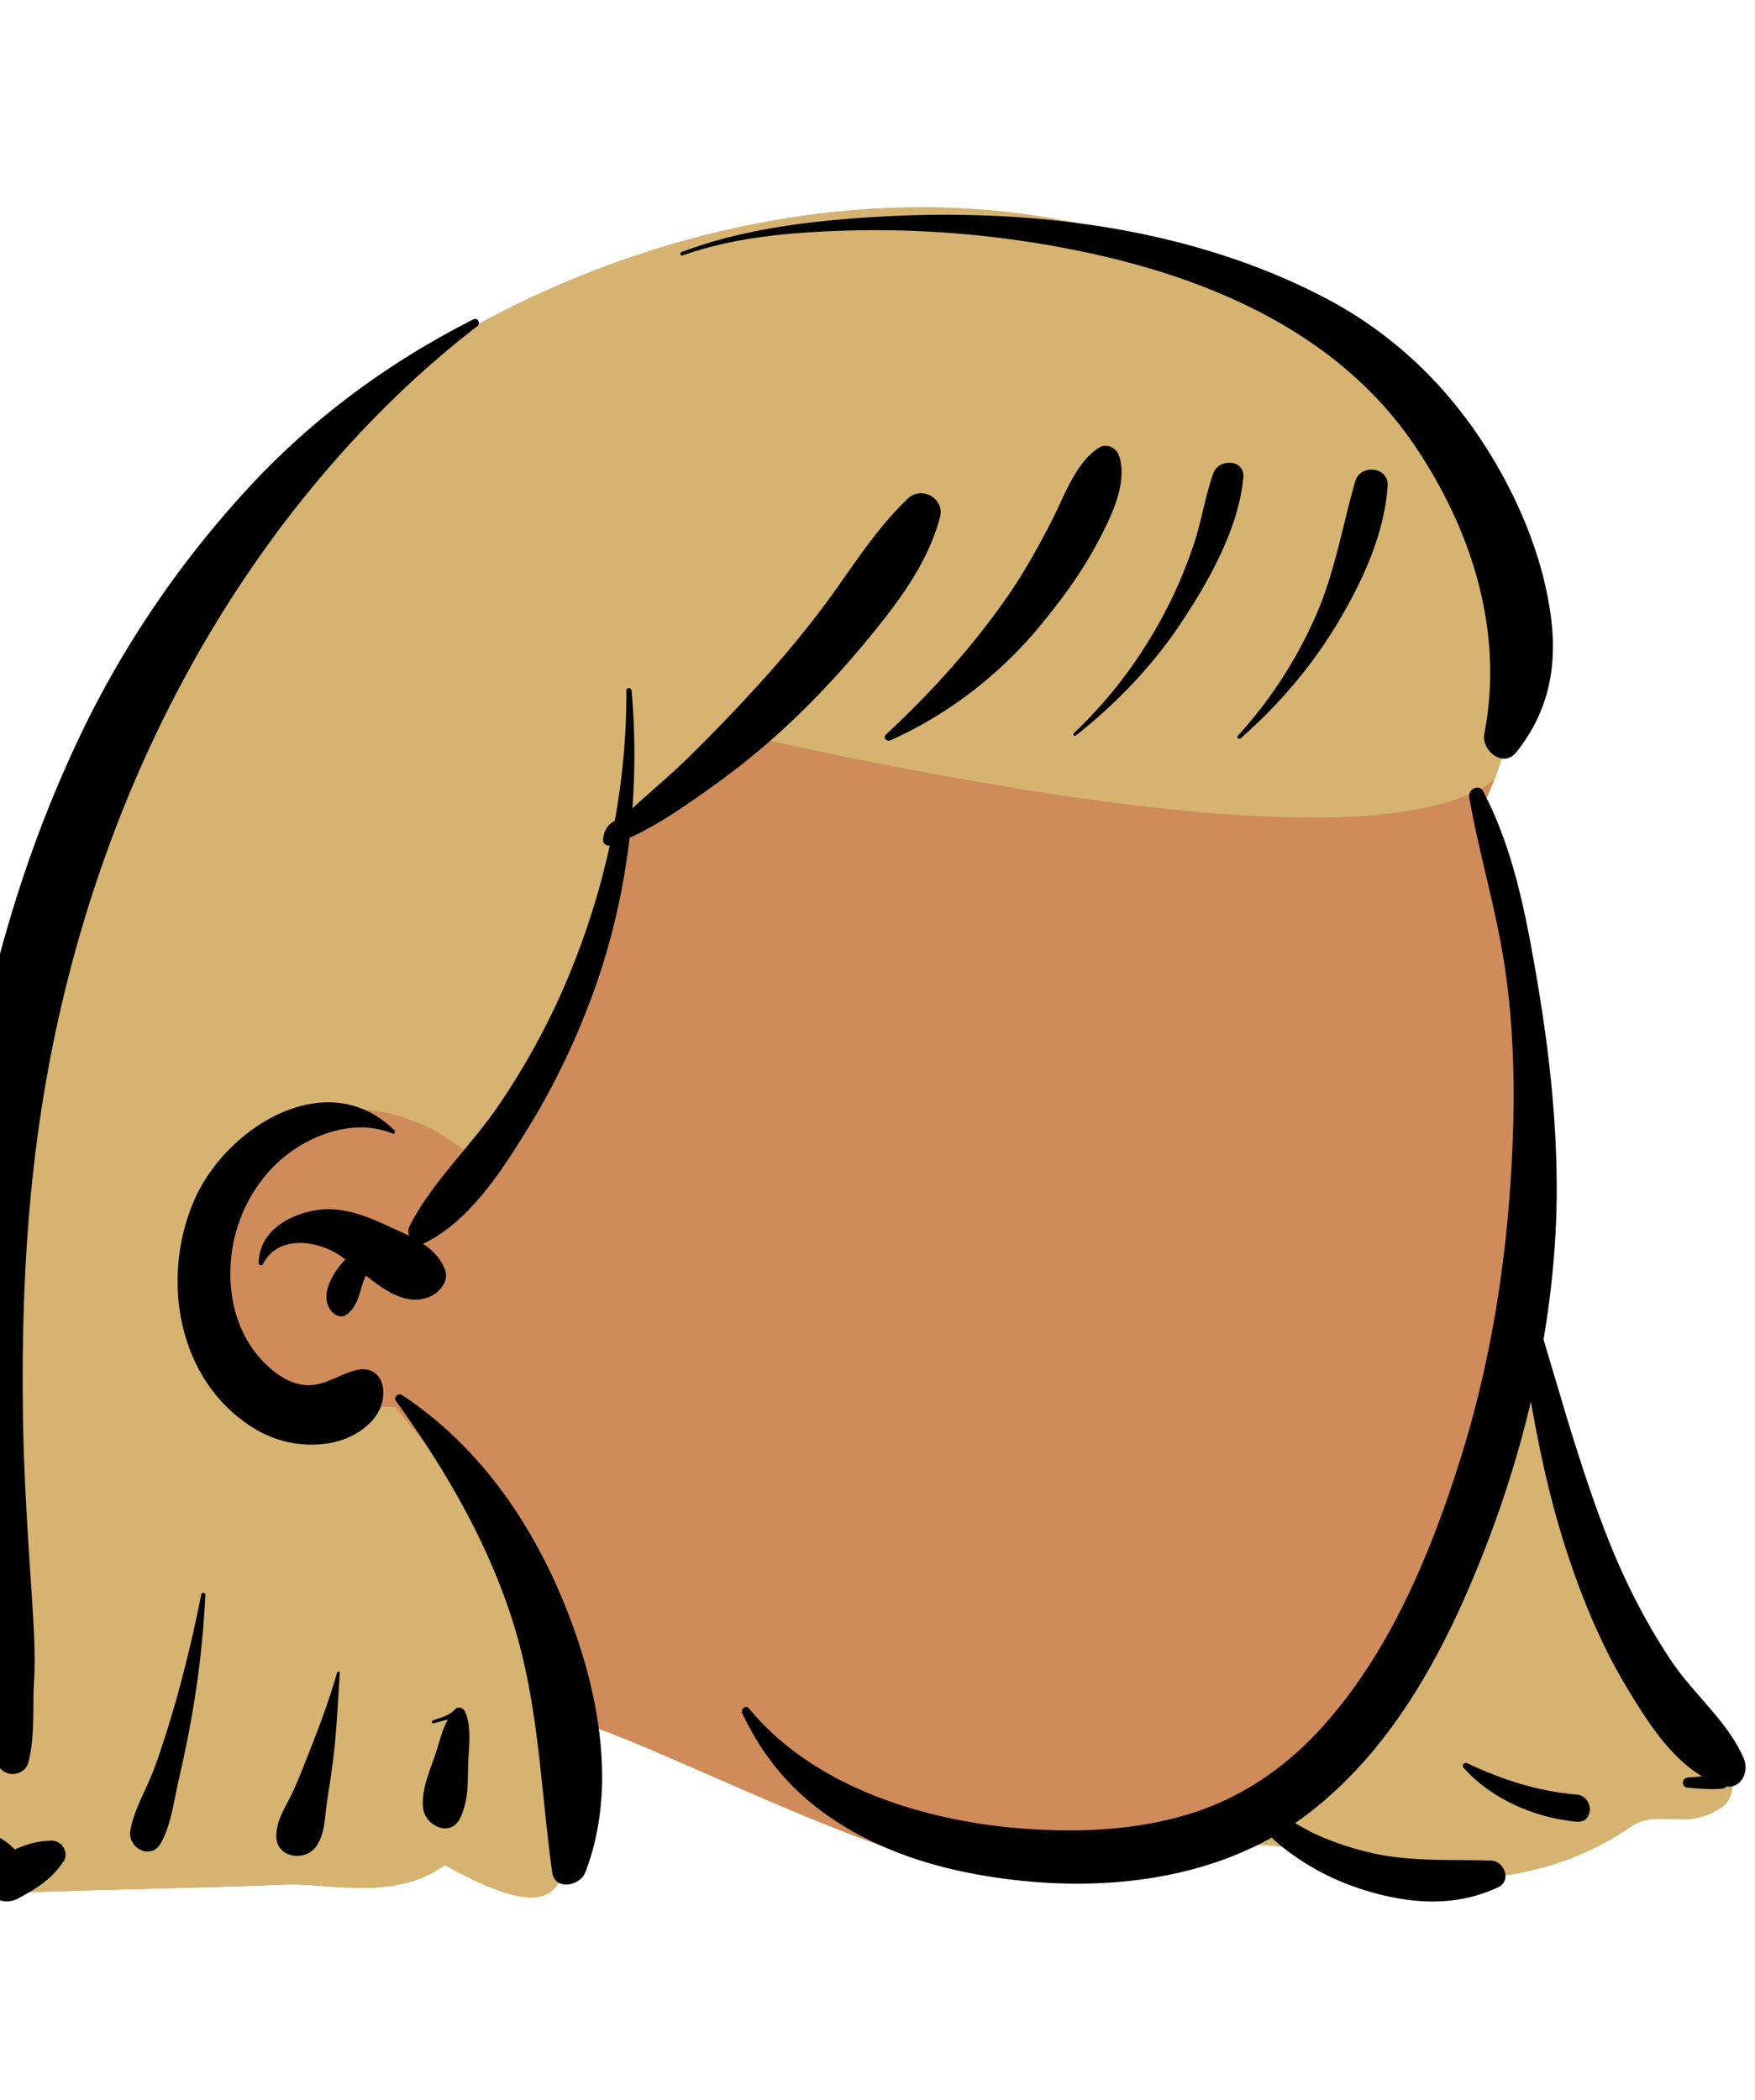 <svg xmlns="http://www.w3.org/2000/svg" width="474" height="567" fill="none" viewBox="0 0 474 567"><g id="head/Bangs" fill-rule="evenodd" clip-rule="evenodd"><path id="â Skin" fill="#D08B5B" d="M431.63 424.844c-3.964-5.862-13.509-48.402-19.606-54.945.46-25.13 7.407-112.137-12.436-151.249 4.174-4.221 15.266-40.576 12.436-54.319 9.348-28.782-50.705-74.495-73.56-86.848-106.221-56.959-260.143 5.914-308.45 111.429C.984 252.457.45 323.603-2.832 391.978c-.388 14.636-1.733 29.386-1.718 44.004 2.099 12.845 12.284 25.926 4.563 36.607-8.53 5.899-25.767 20.271-18.092 28.421 4.498 3.745 11.683 1.572 16.564 5.173 2.485 1.39 4.035 4.437 6.94 4.9 26.547-1.008 45.28-1.094 71.907-2.17 11.657-.382 29.407 4.549 42.788-5.267 46.738 25.996 27.188-11.719 36.639-38.571 28.78 9.731 86.11 40.762 116.787 41.764 24.929 3.081 48.24-11.437 72.748-8.132 30.447 11.311 66.129 13.826 94.018-5.312 6.96-5.012 14.703.794 23.475-4.619 17.049-8.153-23.553-54.887-32.157-63.932Z"/><path id="ð Hair" fill="#D6B370" d="M30.014 188.912C78.32 83.397 232.243 20.524 338.464 77.482c22.855 12.354 82.908 58.067 73.56 86.849 2.139 10.39-3.678 33.701-8.447 46.284-22.148 16.368-86.819 12.971-194.01-10.192l-4.115-.894-36.604 21.689-15.035 56.499c-10.095 9.988-18.252 22.182-24.472 36.582 0 0-15.133-16.621-37.568-14.5-14.588 6.209-25.33 12.975-32.225 20.297-6.758 7.175-6.893 23.262-.405 48.261l.405 1.542 32.225 10.033h14.954l41.086 50.211 5.999 51.652c-1.35 22.612 3.752 42.678-33.692 21.851-13.381 9.816-31.13 4.885-42.788 5.267-26.628 1.076-45.36 1.162-71.906 2.17-2.906-.463-4.456-3.51-6.941-4.9-4.881-3.601-12.066-1.428-16.564-5.173-7.675-8.15 9.563-22.522 18.092-28.421 7.72-10.681-2.464-23.762-4.563-36.607-.015-14.618 1.33-29.368 1.718-44.004l.289-6.161c3.05-66.476 4.399-135.266 32.557-196.905Zm373.053 204.583 9.358-35.44-.207 5.33c-.091 2.478-.16 4.664-.194 6.514 6.097 6.543 15.642 49.083 19.606 54.945l.858.914c10.13 10.9 47.837 55.109 31.299 63.019-8.772 5.412-16.515-.394-23.475 4.618-27.889 19.138-63.571 16.623-94.018 5.312-3.57-.481-7.114-.585-10.641-.419l-1.454-4.552 33.318-28.661 35.55-71.58Z"/><path id="ð Ink" fill="#000" d="M396.822 215.313c-.378-2.171 2.613-3.79 3.77-1.59 8.405 15.981 11.772 34.489 14.749 52.141 3.007 17.837 4.994 35.75 5.104 53.858.084 13.929-1.181 28.019-3.556 41.958l.289.992c.534 1.822 1.072 3.642 1.616 5.461l.82 2.728c1.586 5.239 3.088 10.5 4.717 15.726 3.401 10.905 6.982 21.841 11.368 32.393 4.28 10.299 9.485 20.23 15.672 29.512 5.963 8.947 15.426 16.513 19.627 26.451 1.464 3.464-.701 8.042-4.745 7.489-.263.316-.664.547-1.208.595-3.14.273-6.083.013-9.216-.282a1.36 1.36 0 0 1 0-2.718c1.331-.125 2.627-.235 3.922-.31-8.96-5.309-15.352-15.677-20.463-24.164-6.568-10.904-11.529-22.817-15.573-34.865-4.153-12.37-7.094-24.998-9.457-37.82a291.245 291.245 0 0 1-.777-4.432 294.01 294.01 0 0 1-11.388 37.13l-.638 1.666c-10.506 27.234-24.734 54.729-48.399 72.73a82.386 82.386 0 0 1-3.277 2.349l1.346.771c1.34.765 2.66 1.499 3.951 2.102 4.782 2.231 9.973 3.932 15.108 5.137 10.606 2.491 21.744 1.777 32.564 2.124 3.549.114 5.568 5.435 1.94 7.162-11.951 5.692-24.859 4.483-37.195.48-6.104-1.983-11.832-4.759-17.131-8.382-2.191-1.497-4.735-3.345-6.883-5.48-23.667 13.242-53.083 14.724-79.425 9.988-13.689-2.462-26.954-6.957-38.625-14.646-11.226-7.394-19.228-16.756-24.941-28.885-.507-1.075.902-2.414 1.767-1.364 17.945 21.796 48.827 30.89 75.995 32.62 14.496.924 29.325.156 43.262-4.181 13.221-4.116 24.565-11.66 34.037-21.693 19.199-20.337 30.703-48.003 38.965-74.332 8.988-28.643 13.268-58.78 14.151-88.755.447-15.187-.116-30.502-2.501-45.521-2.366-14.895-6.757-29.311-9.342-44.143ZM127.771 86.282c1.271-.646 2.166 1.035 1.088 1.862-22.377 17.161-42.417 38.921-58.637 61.952-29.913 42.477-49.097 91.631-57.93 142.707-5.217 30.163-6.579 60.783-6.058 91.348.207 12.141.9 24.246 1.671 36.354l.871 13.422c.405 6.253.742 12.453.481 18.737l-.07 1.452c-.415 7.312.304 14.683-1.53 21.816-.94 3.658-6.1 4.234-7.968 1.041a37.63 37.63 0 0 1-1.04-1.921c-4.378 7.14-10.048 13.523-16.339 19.225 3.007-.64 6.043-1.048 9.16-.675 4.941.592 9.373 2.5 12.51 5.844 3.112-1.403 6.313-2.369 9.994-2.389 2.711-.014 4.744 3.191 3.197 5.572-3.086 4.752-7.392 7.416-12.285 10.049-3.467 1.866-7.606.27-8.886-3.42l-.074-.224c-1.44-4.668-9.105-3.914-12.72-3.192l-1.065.217c-6.73 1.401-13.304 3.193-20.16 1.345-4.424-1.193-5.58-7.851-1.316-10.061 13.47-6.98 24.778-16.356 36.4-25.77-2.567-6.291-4.024-13.32-5.704-19.717-2.365-9.004-3.056-18.692-3.91-27.941-1.623-17.585-2.242-35.361-2.068-53.015.59-59.628 10.787-119.441 36.836-173.436 11.412-23.653 26.404-45.54 44.125-64.913 17.616-19.259 38.191-34.467 61.427-46.27Zm-20.855 292.014c-.691-.958.658-2.225 1.604-1.604 20.481 13.453 34.694 33.881 43.865 56.322 9.078 22.217 14.652 49.43 5.699 72.598-1.425 3.69-8.25 5.06-8.949 0-3.121-22.596-3.606-45.224-10.469-67.192-6.804-21.777-18.446-41.719-31.75-60.124Zm-15.88 73.356c.112-.399.764-.33.736.1-.513 7.968-.861 16.033-1.863 23.957-.487 3.851-1.131 7.677-1.68 11.519-.561 3.94-.476 7.918-2.767 11.283-3.036 4.461-11.102 3.206-10.831-2.933.187-4.235 2.133-6.953 3.956-10.67 1.17-2.383 2.188-4.846 3.17-7.321l1.46-3.712c2.903-7.361 5.68-14.598 7.819-22.223ZM54.36 430.545c.124-.627 1.135-.476 1.105.149a261.457 261.457 0 0 1-3.811 33.542c-.908 5.065-1.967 10.103-3.087 15.125l-.484 2.152c-1.198 5.29-1.971 11.509-4.655 16.235-2.682 4.723-9.05 1.293-8.225-3.468.964-5.558 4.375-11.149 6.358-16.487 1.83-4.928 3.43-9.943 4.925-14.982 3.147-10.607 5.728-21.413 7.874-32.266Zm68.296 31.31.239-.244c.932-1.013 2.322-.338 2.767.731 1.822 4.381.91 9.547.78 14.198l-.024 1.014c-.097 4.711-.03 9.124-2.166 13.474-2.594 5.281-9.429 2.001-9.958-2.697-.578-5.127 1.847-10.146 3.413-14.948.995-3.052 1.72-6.226 3.233-8.996-1.294.223-2.586.67-3.769.993-.53.143-.73-.635-.224-.815 1.956-.693 4.164-1.213 5.709-2.71Zm272.659 15.547c-.625-.699.154-1.63.965-1.252 9.74 4.549 18.85 7.508 29.597 8.477 4.657.42 4.686 7.736 0 7.312-11.216-1.01-22.971-6.039-30.562-14.537ZM52.641 323.709c8.575-19.289 35.703-36.4 53.894-18.462.341.335-.006 1.066-.501.861-11.315-4.689-25.167 1.275-32.998 9.805-6.213 6.766-9.946 15.454-10.687 24.611-.741 9.165 1.45 18.731 7.537 25.82 3.193 3.719 7.505 7.239 12.579 7.686 5.123.451 9.393-3.157 14.236-4.137 3.651-.738 6.407 1.553 6.765 5.152.789 7.943-7.12 13.274-13.974 14.569-7.374 1.392-14.9-.129-21.254-4.125-20.522-12.906-24.95-40.741-15.597-61.78Zm192.545-189.063c3.729-3.564 10.072-.021 8.696 5.063-2.926 10.82-9.145 19.965-16.035 28.645-6.629 8.351-13.731 16.376-21.343 23.845a201.818 201.818 0 0 1-24.413 20.419l-2.601 1.842c-6.119 4.315-12.602 8.677-19.452 11.784-1.654 14.25-4.89 28.31-9.786 41.771-4.715 12.962-10.715 25.489-17.985 37.212l-1.044 1.679c-6.68 10.707-14.714 22.672-26.05 28.541-.34.177-.681.285-1.017.348 2.536 1.691 4.679 3.818 5.953 6.874 1.396 3.346-1.522 6.503-4.319 7.608-5.915 2.337-11.685-1.619-17.002-5.839a21.054 21.054 0 0 0-.619 1.532c-1.189 3.37-1.539 6.814-4.605 9.05-1.457 1.063-3.252.112-4.169-1.092-3.006-3.95.106-9.331 2.75-12.559.365-.446.743-.87 1.132-1.277-1.117-.821-2.207-1.549-3.263-2.108-6.209-3.288-15.413-3.871-18.988 3.408-.274.559-1.135.27-1.135-.308.01-8.941 9.168-13.797 17.116-14.457 5.807-.481 11.424 1.555 16.651 3.926l.975.448c1.945.903 3.949 1.755 5.867 2.708-.312-.823-.307-1.791.184-2.751 6.011-11.739 16.333-21.285 23.777-32.157 7.382-10.786 13.72-22.329 18.779-34.382 4.91-11.699 8.757-23.765 11.447-36.072-.886.183-1.885-.606-1.822-1.531.15-2.238 1.245-4.254 3.168-5.113 2.118-11.576 3.199-23.348 3.136-35.215-.005-.92 1.328-.887 1.406 0a195.903 195.903 0 0 1 .225 31.797c5.002-4.602 10.277-8.977 15.093-13.701 7.247-7.108 14.258-14.406 21.021-21.975 6.9-7.722 13.422-15.728 19.386-24.199l3.121-4.442c4.799-6.81 9.728-13.549 15.765-19.322Zm-9.409-76.026c41.156-2.569 85.11 2.49 122.078 21.808 20.303 10.61 35.996 26.644 47.209 46.599 6.695 11.916 11.774 25.111 13.698 38.677 1.976 13.939-.344 26.368-9.244 37.448-3.535 4.4-9.489-.515-8.618-5.017 5.328-27.544-3.314-54.758-18.641-77.561-22.241-33.09-61.082-47.789-98.899-54.346-18.58-3.22-37.425-4.566-56.275-3.91-14.371.5-29.113 1.838-42.751 6.673-.575.204-.804-.692-.25-.903 16.268-6.213 34.428-8.39 51.693-9.468Zm61.038 62.283c2.119-1.343 4.711.035 5.439 2.214 2.568 7.682-2.814 17.831-6.414 24.479-4.074 7.523-9.313 14.557-14.723 21.164-10.823 13.214-25.048 24.24-40.658 31.17-.956.425-2.07-.729-1.193-1.545 12.078-11.247 23.029-23.305 32.509-36.832 4.658-6.647 8.543-13.659 12.253-20.862 3.32-6.446 6.442-15.766 12.787-19.788Zm69.217 9.05c1.354-4.728 9.066-3.923 8.747 1.184-.825 13.193-7.049 26.436-13.812 37.617-6.964 11.513-15.783 21.773-25.892 30.634-.498.437-1.18-.236-.729-.729 8.722-9.548 15.767-20.424 20.984-32.26 5.211-11.819 7.178-24.151 10.702-36.446Zm-38.329-2.136c1.475-4.111 8.535-3.806 8.102 1.097-1.19 13.478-9.1 27.603-16.426 38.735-7.774 11.811-17.697 22.216-28.787 30.955-.415.327-1.002-.215-.597-.597 9.961-9.385 18.039-20.226 24.434-32.318a121.797 121.797 0 0 0 8.164-19.232c2-6.14 2.939-12.588 5.11-18.64Z"/></g></svg>